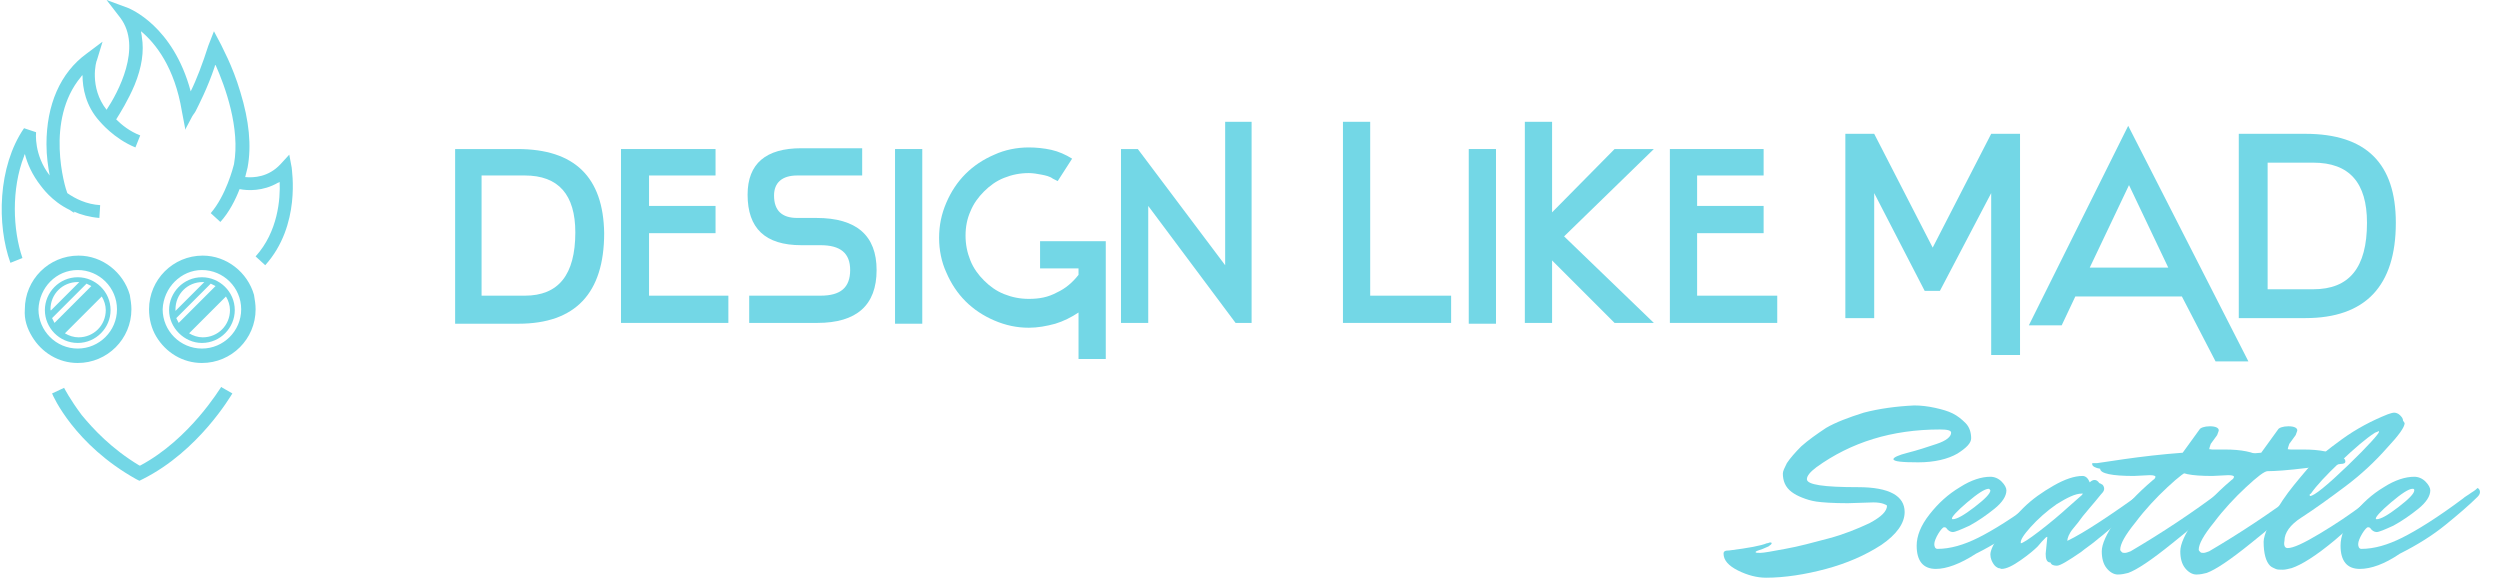 <?xml version="1.0" encoding="utf-8"?>
<!-- Generator: Adobe Illustrator 21.1.0, SVG Export Plug-In . SVG Version: 6.00 Build 0)  -->
<svg version="1.1" id="Layer_1" xmlns="http://www.w3.org/2000/svg" xmlns:xlink="http://www.w3.org/1999/xlink" x="0px" y="0px"
	 viewBox="0 0 312 72.4" style="enable-background:new 0 0 312 72.4;" xml:space="preserve">
<style type="text/css">
	.st0{fill:#73D7E6;}
</style>
<g>
	<path class="st0" d="M64.6,18.6h-7.8v21.8h7.9c7.1,0,10.7-3.8,10.7-11.3C75.3,22.1,71.7,18.6,64.6,18.6z M65.5,36.9h-5.4v-15h5.4
		c4.2,0,6.3,2.4,6.3,7.1C71.8,34.3,69.7,36.9,65.5,36.9z"/>
	<polygon class="st0" points="81,29.1 89.3,29.1 89.3,25.7 81,25.7 81,21.9 89.3,21.9 89.3,18.6 77.5,18.6 77.5,40.3 90.9,40.3 
		90.9,36.9 81,36.9 	"/>
	<polygon class="st0" points="211.8,29.1 220.1,29.1 220.1,25.7 211.8,25.7 211.8,21.9 220.1,21.9 220.1,18.6 208.4,18.6 
		208.4,40.3 221.8,40.3 221.8,36.9 211.8,36.9 	"/>
	<path class="st0" d="M101.9,27.2h-2.4c-1.9,0-2.9-0.9-2.9-2.8c0-1.6,1-2.5,2.9-2.5h8.1v-3.4H100c-4.4,0-6.7,1.9-6.7,5.8
		c0,4.2,2.2,6.3,6.7,6.3h2.4c2.5,0,3.7,1,3.7,3.1c0,2.2-1.2,3.2-3.7,3.2h-8.9v3.4h8.5c4.9,0,7.4-2.2,7.4-6.6
		C109.4,29.4,106.9,27.2,101.9,27.2z"/>
	<rect x="111.7" y="18.6" class="st0" width="3.4" height="21.8"/>
	<path class="st0" d="M129.8,33.5h4.8v0.8c-0.7,0.9-1.6,1.7-2.7,2.2c-1.1,0.6-2.2,0.8-3.5,0.8c-1.1,0-2.1-0.2-3.1-0.6
		c-1-0.4-1.8-1-2.5-1.7s-1.3-1.5-1.7-2.5c-0.4-1-0.6-2-0.6-3.1s0.2-2.1,0.6-3c0.4-1,1-1.8,1.7-2.5s1.5-1.3,2.5-1.7
		c1-0.4,2-0.6,3.1-0.6c0.5,0,1.1,0.1,1.6,0.2s1,0.2,1.4,0.5l0.6,0.3l1.8-2.8c-0.8-0.5-1.7-0.9-2.6-1.1c-0.9-0.2-1.9-0.3-2.8-0.3
		c-1.5,0-3,0.3-4.3,0.9c-1.4,0.6-2.6,1.4-3.6,2.4s-1.8,2.2-2.4,3.6s-0.9,2.8-0.9,4.4c0,1.5,0.3,3,0.9,4.3c0.6,1.4,1.4,2.6,2.4,3.6
		s2.2,1.8,3.6,2.4c1.4,0.6,2.8,0.9,4.3,0.9c1.1,0,2.2-0.2,3.3-0.5c1-0.3,2-0.8,2.9-1.4v5.8h3.4V30.1h-8.2V33.5z"/>
	<polygon class="st0" points="152.9,33.1 142,18.6 139.9,18.6 139.9,40.3 143.3,40.3 143.3,25.7 154.2,40.3 156.2,40.3 156.2,15.2 
		152.9,15.2 	"/>
	<polygon class="st0" points="171,15.2 167.6,15.2 167.6,40.3 181.1,40.3 181.1,36.9 171,36.9 	"/>
	<rect x="183.3" y="18.6" class="st0" width="3.4" height="21.8"/>
	<polygon class="st0" points="201.5,18.6 193.7,26.5 193.7,15.2 190.3,15.2 190.3,40.3 193.7,40.3 193.7,32.5 201.5,40.3 
		206.4,40.3 195.2,29.5 206.4,18.6 	"/>
	<polygon class="st0" points="241.2,30.9 233.9,16.7 230.3,16.7 230.3,39.7 233.9,39.7 233.9,24.1 240.2,36.3 242.1,36.3 
		248.5,24.1 248.5,44.3 252.1,44.3 252.1,16.7 248.5,16.7 	"/>
	<path class="st0" d="M253.2,40.6h4.1L259,37h13.3l4.2,8.1h4.1l-15-29.4L253.2,40.6z M270.6,33.4h-9.8l4.9-10.3L270.6,33.4z"/>
	<path class="st0" d="M287.7,16.7h-8.3v23h8.3c7.5,0,11.3-4,11.3-11.9C299,20.4,295.3,16.7,287.7,16.7z M288.7,36.1H283V20.3h5.7
		c4.5,0,6.7,2.5,6.7,7.5C295.4,33.4,293.2,36.1,288.7,36.1z"/>
	<path class="st0" d="M24.4,13.9L24.4,13.9L24.4,13.9L24.4,13.9z"/>
	<path class="st0" d="M12.3,27.3L12.3,27.3L12.3,27.3z"/>
	<polygon class="st0" points="27.7,48.3 27.6,48.3 27.6,48.4 	"/>
	<path class="st0" d="M9.7,45.3c3.7,0,6.7-3,6.7-6.7c0-0.6-0.1-1.2-0.2-1.8c-0.8-2.8-3.4-4.9-6.4-4.9c-3.7,0-6.7,3-6.7,6.7
		C3,39.9,3.4,41,4,42C5.2,44,7.3,45.3,9.7,45.3z M9.7,33.7c2.7,0,4.9,2.2,4.9,4.9s-2.2,4.9-4.9,4.9s-4.9-2.2-4.9-4.9
		C4.9,35.9,7,33.7,9.7,33.7z"/>
	<path class="st0" d="M36.1,19.3L35,20.5c-1.5,1.6-3.3,1.7-4.4,1.6c0.1-0.4,0.2-0.8,0.3-1.2l0,0l0,0c0.5-2.7,0.2-5.8-0.9-9.4
		c-1-3.4-2.4-5.8-2.4-5.9l-0.9-1.7L26,5.7c-0.7,2.2-1.5,4.3-2.2,5.7C21.6,3.2,16.2,1.1,16,1l-2.7-1L15,2.2c2.8,3.7-0.3,9.4-1.7,11.5
		c-2.2-2.8-1.3-6.1-1.2-6.2l0.7-2.3l-2,1.5c-3.3,2.4-5,6.4-5,11.3c0,1.5,0.2,2.8,0.4,3.9c-2-2.6-1.7-5.3-1.7-5.4L3,16
		c-3.3,4.8-3.4,12.1-1.7,16.8l1.5-0.6C1.6,28.7,1.4,23.6,3,19.5c0-0.1,0.1-0.2,0.1-0.3c0.3,1.2,0.9,2.6,2,4l0,0
		c0.1,0.1,1.3,1.9,3.6,3l0.6,0.4l-0.1-0.2c0.9,0.4,2,0.7,3.2,0.8l0,0l0,0l0,0l0.1-1.6c-1.7-0.1-3.1-0.8-4.1-1.5
		C8.1,23.4,5.6,15,10.1,9.6c0.1-0.1,0.1-0.2,0.2-0.2c0,1.6,0.4,3.8,2.1,5.7l0,0c0.1,0.1,1.8,2.2,4.5,3.3l0,0l0.6-1.5
		c-1.3-0.5-2.3-1.3-3-2c0.5-0.8,1.5-2.4,2.3-4.3c0.9-2.2,1.2-4.2,0.9-6c0-0.2-0.1-0.5-0.1-0.7c1.8,1.5,4.2,4.5,5.1,10l0.4,2.1v0.2
		l0.9-1.7l0.2-0.3c0,0,0.1-0.1,0.2-0.3l0,0c0.4-0.8,1.5-2.9,2.4-5.6c0-0.1,0-0.1,0.1-0.2c1.2,2.7,3.1,7.9,2.3,12.4
		c-0.1,0.4-1,3.9-2.9,6.1l0,0l1.2,1.1c1.1-1.2,1.9-2.8,2.4-4.1c1,0.2,2.9,0.3,4.8-0.8c0.1,0,0.2-0.1,0.2-0.1c0.1,2.1-0.2,6.2-3,9.3
		l0,0l1.2,1.1c4.5-5,3.3-11.9,3.3-12.2L36.1,19.3z"/>
	<path class="st0" d="M27.6,48.3L27.6,48.3L27.6,48.3c-0.1,0.1-3.9,6.5-10.1,9.8c0,0,0,0-0.1,0c-3.5-2.1-5.8-4.6-7.2-6.3
		c-1.5-2-2.2-3.4-2.2-3.4l-1.5,0.7c0.1,0.3,2.8,6.4,10.5,10.7l0.4,0.2l0.4-0.2c7-3.5,11-10.4,11.2-10.7L27.6,48.3L27.6,48.3z"/>
	<path class="st0" d="M9.7,42.8c2.3,0,4.1-1.9,4.1-4.1c0-2.3-1.9-4.1-4.1-4.1c-2.3,0-4.1,1.9-4.1,4.1C5.6,40.9,7.4,42.8,9.7,42.8z
		 M12.7,37c0.3,0.5,0.5,1.1,0.5,1.7c0,1.9-1.5,3.4-3.4,3.4c-0.6,0-1.2-0.2-1.7-0.5L12.7,37z M6.3,38.6c0-1.9,1.5-3.4,3.4-3.4
		c0.1,0,0.1,0,0.2,0l-3.6,3.6C6.4,38.8,6.3,38.7,6.3,38.6z M6.5,39.7l4.3-4.3c0.2,0.1,0.4,0.2,0.6,0.3l-4.6,4.6
		C6.7,40.1,6.6,39.9,6.5,39.7z"/>
	<path class="st0" d="M25.2,45.3c3.7,0,6.7-3,6.7-6.7c0-0.6-0.1-1.2-0.2-1.8c-0.8-2.8-3.4-4.9-6.4-4.9c-3.7,0-6.7,3-6.7,6.7
		c0,1.2,0.3,2.4,0.9,3.4C20.7,44,22.8,45.3,25.2,45.3z M25.2,33.7c2.7,0,4.9,2.2,4.9,4.9s-2.2,4.9-4.9,4.9s-4.9-2.2-4.9-4.9
		C20.4,35.9,22.6,33.7,25.2,33.7z"/>
	<path class="st0" d="M25.2,42.8c2.3,0,4.1-1.9,4.1-4.1c0-2.3-1.9-4.1-4.1-4.1c-2.3,0-4.1,1.9-4.1,4.1C21.1,40.9,23,42.8,25.2,42.8z
		 M28.2,37c0.3,0.5,0.5,1.1,0.5,1.7c0,1.9-1.5,3.4-3.4,3.4c-0.6,0-1.2-0.2-1.7-0.5L28.2,37z M21.9,38.6c0-1.9,1.5-3.4,3.4-3.4
		c0.1,0,0.1,0,0.2,0l-3.6,3.6C21.9,38.8,21.9,38.7,21.9,38.6z M22,39.7l4.3-4.3c0.2,0.1,0.4,0.2,0.6,0.3l-4.6,4.6
		C22.2,40.1,22.1,39.9,22,39.7z"/>
</g>
<g>
	<path class="st0" d="M233.8,62.7l-3.2,0.1c-1.9,0-3.2-0.1-3.9-0.2c-0.7-0.1-1.3-0.3-1.8-0.5c-0.5-0.2-0.9-0.4-1.3-0.7
		c-0.8-0.6-1.1-1.4-1.1-2.3c0-0.3,0.2-0.7,0.5-1.3c0.4-0.6,1-1.3,1.8-2.1c0.9-0.8,1.9-1.5,3.1-2.3c1.2-0.7,2.8-1.3,4.7-1.9
		c1.9-0.5,4.1-0.8,6.3-0.9c0.8,0,1.7,0.1,2.6,0.3c0.9,0.2,1.6,0.4,2.2,0.7s1.1,0.7,1.6,1.2c0.5,0.5,0.7,1.2,0.7,1.9
		c0,0.6-0.6,1.2-1.7,1.9c-1.2,0.7-2.9,1.1-4.9,1.1c-2,0-3.1-0.1-3.1-0.4c0-0.2,0.6-0.5,1.8-0.8c1.2-0.3,2.4-0.7,3.6-1.1
		c1.2-0.4,1.8-0.9,1.8-1.4c0-0.3-0.5-0.4-1.4-0.4c-6,0-11.1,1.6-15.4,4.7c-0.8,0.6-1.2,1.1-1.2,1.5c0,0.7,2.1,1,6.4,1
		c3.9,0,5.8,1.1,5.8,3.1c0,1.4-1,2.8-2.9,4.1c-2,1.3-4.3,2.3-6.9,3s-5.2,1.1-7.5,1.1c-1.1,0-2.3-0.3-3.5-0.9
		c-1.2-0.6-1.8-1.3-1.8-2.1c0-0.3,0.2-0.4,0.7-0.4c2.4-0.3,4-0.6,4.7-0.9c0.2,0,0.3-0.1,0.4-0.1c0.1,0,0.2,0,0.2,0.1
		c0,0.1-0.1,0.2-0.4,0.4c-0.2,0.1-0.5,0.2-0.7,0.3c-0.6,0.2-0.9,0.3-0.9,0.4c0,0.1,0.2,0.1,0.6,0.1c0.4,0,1.5-0.2,3.1-0.5
		c1.7-0.3,3.5-0.8,5.4-1.3c1.9-0.5,3.6-1.2,5.1-1.9c1.5-0.8,2.2-1.5,2.2-2.2C235.4,63,234.9,62.7,233.8,62.7z"/>
	<path class="st0" d="M241.6,71c-1.6,0-2.4-1-2.4-2.9c0-1.2,0.5-2.5,1.6-3.9c1.1-1.4,2.3-2.5,3.8-3.4c1.4-0.9,2.7-1.3,3.8-1.3
		c0.5,0,1,0.2,1.4,0.6s0.6,0.8,0.6,1.1c0,0.7-0.5,1.5-1.5,2.3s-2,1.5-3.1,2.1c-1.1,0.5-1.8,0.8-2.1,0.8s-0.6-0.2-0.8-0.5
		c-0.1-0.1-0.2-0.1-0.3-0.1s-0.4,0.3-0.7,0.8c-0.3,0.5-0.5,1-0.5,1.3s0.1,0.6,0.4,0.6c1.6,0,3.3-0.5,5.1-1.4
		c1.8-0.9,4.4-2.5,7.6-4.9c0.2-0.2,0.6-0.4,1-0.7c0.5-0.3,0.7-0.5,0.8-0.6c0.2,0.1,0.3,0.3,0.3,0.5c0,0.2-0.1,0.4-0.3,0.6
		c-1,1-2.4,2.2-4,3.5c-1.6,1.3-3.5,2.5-5.7,3.6C244.6,70.4,242.9,71,241.6,71z M248.2,61c-0.5,0-1.4,0.6-2.7,1.7s-1.9,1.8-1.9,2
		c0,0,0,0.1,0.1,0.1c0.5,0,1.4-0.5,2.7-1.5s2-1.7,2-2.1C248.3,61.1,248.3,61,248.2,61z"/>
	<path class="st0" d="M255.3,69.1l0.2-2c0-0.1,0-0.1,0-0.1s-0.1,0-0.2,0.1c-0.3,0.3-0.6,0.6-1,1.1c-0.4,0.4-1.1,1-2.1,1.7
		c-1,0.7-1.8,1.1-2.4,1.1c-0.1,0-0.2-0.1-0.4-0.1c-0.2-0.1-0.4-0.2-0.6-0.5s-0.4-0.7-0.4-1.2c0-0.5,0.4-1.4,1.2-2.5
		c0.8-1.1,1.8-2.2,2.9-3.3s2.4-2,3.8-2.8c1.4-0.8,2.6-1.2,3.6-1.2c0.4,0,0.7,0.3,0.9,0.8c0.2-0.2,0.4-0.3,0.6-0.3
		c0.2,0,0.4,0.1,0.6,0.4c0.1,0,0.2,0.1,0.4,0.2c0.1,0.1,0.2,0.3,0.2,0.5c0,0.2-0.1,0.4-0.4,0.7c-0.4,0.5-0.9,1.1-1.5,1.8
		c-0.6,0.7-1,1.2-1.2,1.5c-0.2,0.3-0.5,0.6-0.8,1c-0.5,0.6-0.7,1.2-0.7,1.5c2.1-1,5.4-3.2,10-6.5c0.2,0.1,0.3,0.3,0.3,0.5
		c0,0.2-0.1,0.4-0.2,0.5c-0.2,0.1-0.4,0.3-0.6,0.5c-0.2,0.2-0.7,0.6-1.4,1.2c-0.7,0.6-1.4,1.2-2,1.7c-0.7,0.5-1.4,1.2-2.2,1.8
		c-0.8,0.7-1.6,1.2-2.2,1.7c-1.6,1.1-2.6,1.7-3,1.7s-0.7-0.1-0.8-0.4C255.4,70.2,255.3,69.7,255.3,69.1z M252.2,67.8
		c0.2,0,1-0.5,2.3-1.5c1.3-1,2.5-2,3.6-3l1.7-1.5c0.1-0.1,0.1-0.1,0.1-0.2s0,0-0.1,0c-0.8,0-1.8,0.5-3.1,1.3
		c-1.3,0.9-2.4,1.9-3.3,2.9C252.6,66.7,252.1,67.4,252.2,67.8C252.1,67.8,252.1,67.8,252.2,67.8z"/>
	<path class="st0" d="M276.1,56.1l1.6,0c2,0,3.5,0.3,4.5,0.9c0.5,0.1,0.7,0.3,0.7,0.6c0,0.2-0.2,0.3-0.6,0.3
		c-0.4,0.1-1.8,0.2-4.2,0.5c-2.4,0.3-4,0.4-4.9,0.4c-0.4,0-1.3,0.7-2.7,2c-1.4,1.3-2.8,2.8-4,4.4c-1.3,1.6-1.9,2.7-1.9,3.4
		c0,0.1,0.1,0.2,0.2,0.3s0.2,0.1,0.4,0.1c0.2,0,0.4-0.1,0.7-0.2c3.9-2.3,7.7-4.8,11.4-7.6c0.2,0.1,0.3,0.3,0.3,0.5
		c0,0.2-0.1,0.4-0.3,0.6c-0.2,0.2-0.5,0.5-0.9,0.9c-0.4,0.4-1.2,1-2.2,2c-1.1,1-2.1,1.8-3.1,2.6c-2.6,2.1-4.4,3.3-5.5,3.7
		c-0.4,0.1-0.8,0.2-1.3,0.2c-0.5,0-1-0.3-1.4-0.8c-0.4-0.5-0.6-1.2-0.6-2.1s0.6-2.2,1.7-3.8c1.1-1.7,2.7-3.4,4.7-5.1
		c0.2-0.1,0.3-0.3,0.3-0.4s-0.2-0.2-0.7-0.2l-2,0.1c-2.7,0-4.2-0.3-4.2-0.9c-0.6-0.1-1-0.3-1-0.6c0-0.1,0-0.1,0.1-0.1
		c0.1,0,0.2,0,0.2,0c0.1,0,0.2,0,0.3,0c0.1,0,1.3-0.2,3.4-0.5c2.1-0.3,4.6-0.6,7.3-0.8l2.1-2.9c0.1-0.2,0.6-0.4,1.3-0.4
		s1.1,0.2,1.1,0.5c0,0.1-0.1,0.3-0.2,0.6l-0.8,1.1c-0.1,0.3-0.2,0.6-0.2,0.7C275.7,56,275.9,56.1,276.1,56.1z"/>
	<path class="st0" d="M285.9,56.1l1.6,0c2,0,3.5,0.3,4.5,0.9c0.5,0.1,0.7,0.3,0.7,0.6c0,0.2-0.2,0.3-0.6,0.3
		c-0.4,0.1-1.8,0.2-4.2,0.5c-2.4,0.3-4,0.4-4.9,0.4c-0.4,0-1.3,0.7-2.7,2c-1.4,1.3-2.8,2.8-4,4.4c-1.3,1.6-1.9,2.7-1.9,3.4
		c0,0.1,0.1,0.2,0.2,0.3s0.2,0.1,0.4,0.1c0.2,0,0.4-0.1,0.7-0.2c3.9-2.3,7.7-4.8,11.4-7.6c0.2,0.1,0.3,0.3,0.3,0.5
		c0,0.2-0.1,0.4-0.3,0.6c-0.2,0.2-0.5,0.5-0.9,0.9c-0.4,0.4-1.2,1-2.2,2c-1.1,1-2.1,1.8-3.1,2.6c-2.6,2.1-4.4,3.3-5.5,3.7
		c-0.4,0.1-0.8,0.2-1.3,0.2c-0.5,0-1-0.3-1.4-0.8c-0.4-0.5-0.6-1.2-0.6-2.1s0.6-2.2,1.7-3.8c1.1-1.7,2.7-3.4,4.7-5.1
		c0.2-0.1,0.3-0.3,0.3-0.4s-0.2-0.2-0.7-0.2l-2,0.1c-2.7,0-4.2-0.3-4.2-0.9c-0.6-0.1-1-0.3-1-0.6c0-0.1,0-0.1,0.1-0.1
		c0.1,0,0.2,0,0.2,0c0.1,0,0.2,0,0.3,0c0.1,0,1.3-0.2,3.4-0.5c2.1-0.3,4.6-0.6,7.3-0.8l2.1-2.9c0.1-0.2,0.6-0.4,1.3-0.4
		s1.1,0.2,1.1,0.5c0,0.1-0.1,0.3-0.2,0.6l-0.8,1.1c-0.1,0.3-0.2,0.6-0.2,0.7C285.4,56,285.6,56.1,285.9,56.1z"/>
	<path class="st0" d="M285.5,68.4c0.7,0,2-0.6,4-1.8c2-1.2,3.8-2.4,5.5-3.7l2.5-1.8c0.2,0.1,0.3,0.3,0.3,0.5c0,0.2-0.1,0.4-0.3,0.6
		c-0.2,0.2-0.5,0.5-0.9,0.8c-0.4,0.4-1.1,1-2.2,1.9c-1.1,0.9-2.1,1.7-3,2.5c-2.4,2-4.2,3.1-5.4,3.5c-0.4,0.1-0.8,0.2-1.1,0.2
		c-0.4,0-0.7,0-0.9-0.1c-0.2-0.1-0.5-0.2-0.7-0.4c-0.5-0.5-0.8-1.5-0.8-3c0-0.4,0.2-1.1,0.6-2c0.4-0.9,1-2,1.8-3.2s1.9-2.5,3-3.8
		c1.1-1.3,2.6-2.5,4.4-3.8c1.8-1.3,3.7-2.3,5.7-3.1c0.3-0.1,0.6-0.2,0.8-0.2s0.5,0.1,0.7,0.3c0.2,0.2,0.4,0.4,0.4,0.7l0.2,0.3
		c0,0.5-0.7,1.5-2.2,3.1c-1.5,1.7-3.2,3.3-5.2,4.8c-2,1.5-3.8,2.8-5.5,3.9c-1.4,0.9-2.1,1.9-2.1,2.9C285,68,285.1,68.4,285.5,68.4z
		 M288.3,61.9c0.5,0,2.1-1.3,4.7-3.8c2.6-2.5,3.9-4,3.9-4.2l0-0.1l-0.5,0.2c-1.1,0.7-2.5,1.9-4.3,3.6c-1.8,1.7-3,3-3.7,4
		C288.2,61.7,288.2,61.8,288.3,61.9C288.2,61.9,288.2,61.9,288.3,61.9z"/>
	<path class="st0" d="M294.5,71c-1.6,0-2.4-1-2.4-2.9c0-1.2,0.5-2.5,1.6-3.9c1.1-1.4,2.3-2.5,3.8-3.4c1.4-0.9,2.7-1.3,3.8-1.3
		c0.5,0,1,0.2,1.4,0.6s0.6,0.8,0.6,1.1c0,0.7-0.5,1.5-1.5,2.3s-2,1.5-3.1,2.1c-1.1,0.5-1.8,0.8-2.1,0.8s-0.6-0.2-0.8-0.5
		c-0.1-0.1-0.2-0.1-0.3-0.1s-0.4,0.3-0.7,0.8c-0.3,0.5-0.5,1-0.5,1.3s0.1,0.6,0.4,0.6c1.6,0,3.3-0.5,5.1-1.4
		c1.8-0.9,4.4-2.5,7.6-4.9c0.2-0.2,0.6-0.4,1-0.7c0.5-0.3,0.7-0.5,0.8-0.6c0.2,0.1,0.3,0.3,0.3,0.5c0,0.2-0.1,0.4-0.3,0.6
		c-1,1-2.4,2.2-4,3.5c-1.6,1.3-3.5,2.5-5.7,3.6C297.6,70.4,295.9,71,294.5,71z M301.1,61c-0.5,0-1.4,0.6-2.7,1.7s-1.9,1.8-1.9,2
		c0,0,0,0.1,0.1,0.1c0.5,0,1.4-0.5,2.7-1.5s2-1.7,2-2.1C301.3,61.1,301.3,61,301.1,61z"/>
</g>
</svg>
